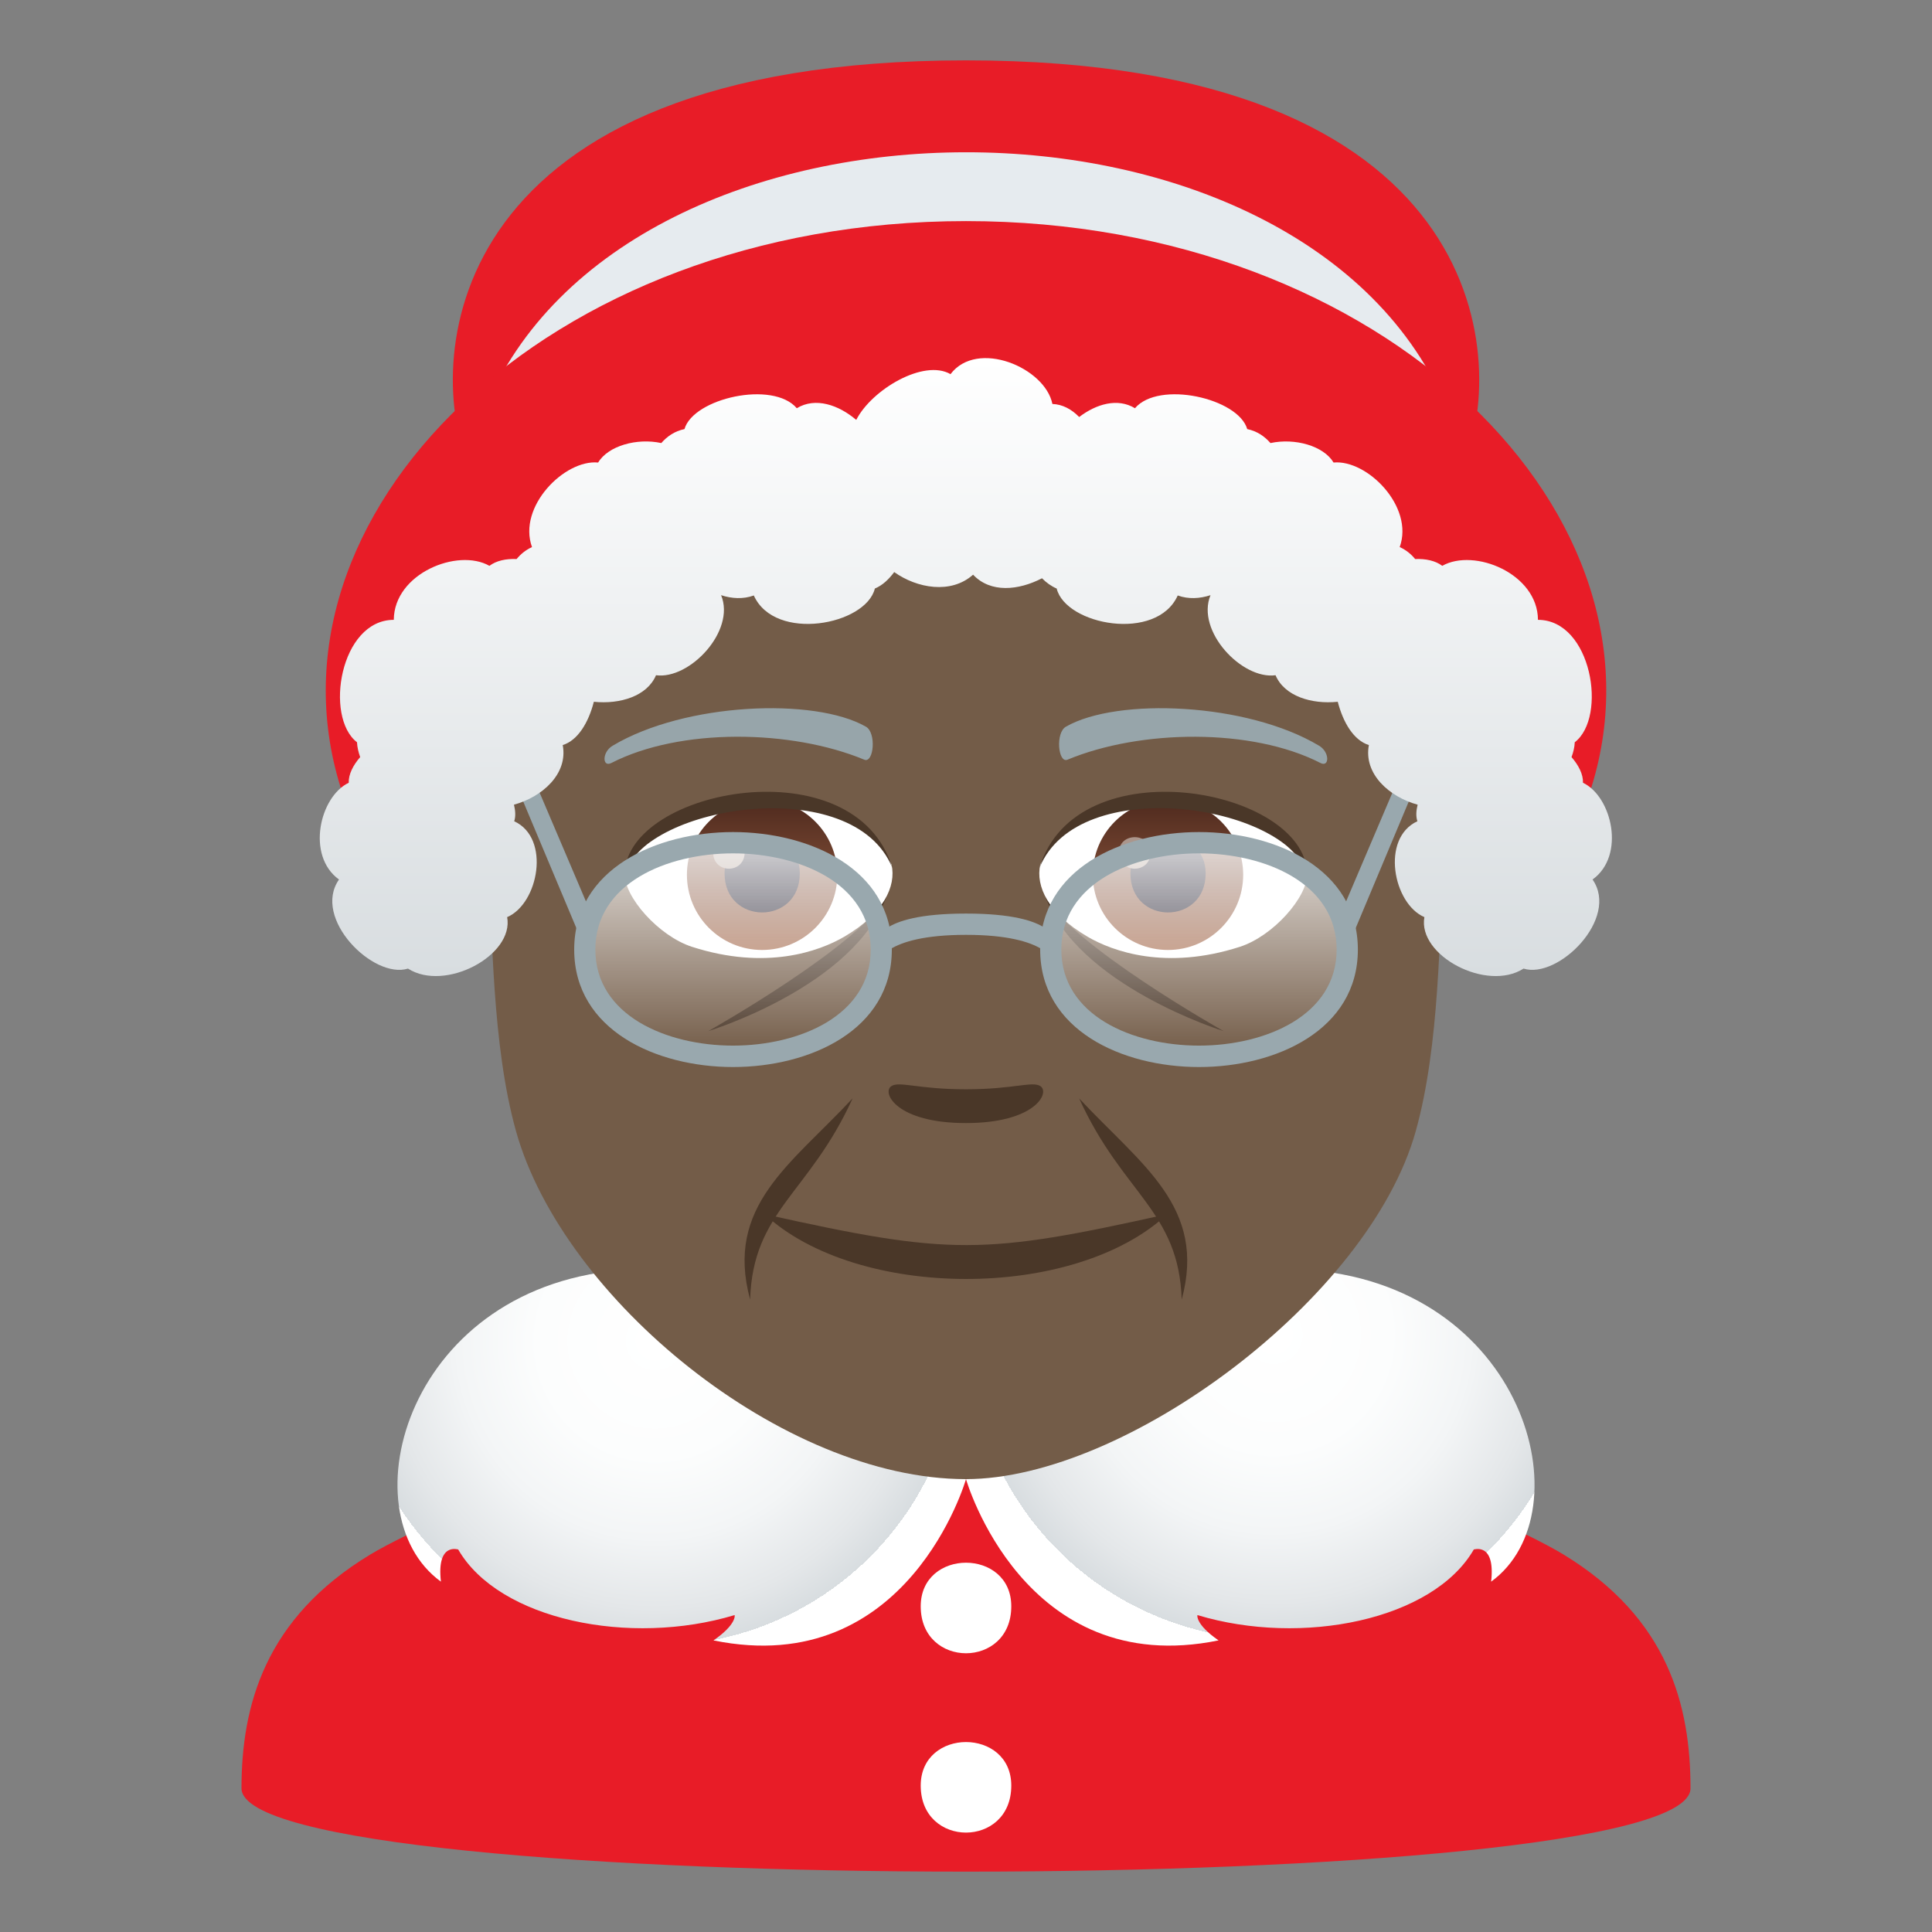 <?xml version="1.0" encoding="utf-8"?>
<!-- Generator: Adobe Illustrator 15.0.0, SVG Export Plug-In . SVG Version: 6.00 Build 0)  -->
<!DOCTYPE svg PUBLIC "-//W3C//DTD SVG 1.1//EN" "http://www.w3.org/Graphics/SVG/1.1/DTD/svg11.dtd">
<svg version="1.1" id="Layer_1" xmlns:x="http://ns.adobe.com/Extensibility/1.0/" xmlns:i="http://ns.adobe.com/AdobeIllustrator/10.0/" xmlns:graph="http://ns.adobe.com/Graphs/1.0/"
	 xmlns="http://www.w3.org/2000/svg" xmlns:xlink="http://www.w3.org/1999/xlink" xmlns:a="http://ns.adobe.com/AdobeSVGViewerExtensions/3.0/"
	 x="0px" y="0px" width="64px" height="64px" viewBox="0 0 64 64" enable-background="new 0 0 64 64" xml:space="preserve">
<rect x="0" y="0" width="64" height="64" fill="#808080" stroke="none"/>
<path fill="#E81C27" d="M12.254,51.503c2.402-1.457,12.246-5.324,12.246-5.324l15-0.033c0,0,9.913,3.892,12.301,5.354
	C55.271,53.616,56,56.508,56,59.24c0,3.68-48,3.68-48,0C8,56.503,8.774,53.612,12.254,51.503z"/>
<radialGradient id="SVGID_1_" cx="58.642" cy="62.263" r="15.576" gradientTransform="matrix(0.985 0.174 -0.174 0.985 -4.742 -27.315)" gradientUnits="userSpaceOnUse">
	<stop  offset="0" style="stop-color:#FFFFFF"/>
	<stop  offset="0.248" style="stop-color:#FCFDFD"/>
	<stop  offset="0.42" style="stop-color:#F3F5F6"/>
	<stop  offset="0.569" style="stop-color:#E4E7E9"/>
	<stop  offset="0.648" style="stop-color:#D8DDE0"/>
	<a:midPointStop  offset="0" style="stop-color:#FFFFFF"/>
	<a:midPointStop  offset="0.776" style="stop-color:#FFFFFF"/>
	<a:midPointStop  offset="0.648" style="stop-color:#D8DDE0"/>
</radialGradient>
<path fill="url(#SVGID_1_)" d="M43.158,42.055C37.152,47.051,32,48.998,32,48.998s1.908,6.664,8.367,5.342
	c-0.77-0.529-0.707-0.84-0.699-0.838c3.467,1.047,7.807,0.162,9.154-2.174c-0.014,0.01,0.723-0.262,0.574,1.066
	C52.549,50.107,50.537,42.488,43.158,42.055z"/>
<radialGradient id="SVGID_2_" cx="591.865" cy="24.233" r="15.575" gradientTransform="matrix(-0.985 0.174 0.174 0.985 600.463 -82.431)" gradientUnits="userSpaceOnUse">
	<stop  offset="0" style="stop-color:#FFFFFF"/>
	<stop  offset="0.248" style="stop-color:#FCFDFD"/>
	<stop  offset="0.42" style="stop-color:#F3F5F6"/>
	<stop  offset="0.569" style="stop-color:#E4E7E9"/>
	<stop  offset="0.648" style="stop-color:#D8DDE0"/>
	<a:midPointStop  offset="0" style="stop-color:#FFFFFF"/>
	<a:midPointStop  offset="0.776" style="stop-color:#FFFFFF"/>
	<a:midPointStop  offset="0.648" style="stop-color:#D8DDE0"/>
</radialGradient>
<path fill="url(#SVGID_2_)" d="M20.842,42.055C26.85,47.051,32,48.998,32,48.998s-1.908,6.664-8.365,5.342
	c0.77-0.529,0.707-0.84,0.699-0.838c-3.467,1.047-7.809,0.162-9.156-2.174c0.014,0.01-0.723-0.262-0.572,1.066
	C11.451,50.107,13.463,42.488,20.842,42.055z"/>
<path fill="#FFFFFF" d="M30.5,53.211c0,2.074,3,2.074,3,0C33.5,51.285,30.5,51.285,30.5,53.211z"/>
<path fill="#FFFFFF" d="M30.5,59.15c0,2.076,3,2.076,3,0C33.5,57.227,30.5,57.227,30.5,59.15z"/>
<path fill="#735C48" d="M31.996,8.049c-11.127,0-16.488,8.961-15.818,20.484c0.137,2.316,0.113,6.084,0.918,8.947
	c1.555,5.541,8.832,11.518,14.9,11.518c5.289,0,13.348-5.977,14.9-11.518c0.805-2.863,0.781-6.631,0.92-8.947
	C48.484,17.01,43.127,8.049,31.996,8.049z"/>
<path fill="#97A5AA" d="M43.689,24.699c-2.389-1.426-6.68-1.6-8.375-0.629c-0.359,0.195-0.264,1.225,0.047,1.096
	c2.42-1.006,6.109-1.057,8.381,0.109C44.045,25.43,44.053,24.906,43.689,24.699z"/>
<path fill="#97A5AA" d="M20.301,24.699c2.391-1.426,6.68-1.6,8.379-0.629c0.361,0.195,0.264,1.225-0.049,1.096
	c-2.422-1.006-6.105-1.059-8.379,0.109C19.945,25.43,19.939,24.906,20.301,24.699z"/>
<path fill="#4A3728" d="M34.471,35.984c-0.262-0.184-0.877,0.1-2.475,0.1s-2.213-0.283-2.475-0.1
	c-0.314,0.221,0.186,1.219,2.475,1.219C34.283,37.203,34.785,36.207,34.471,35.984z"/>
<path fill="#4A3728" d="M34.613,29.656c1.039,2.984,5.918,4.5,5.918,4.5S35.406,31.271,34.613,29.656z"/>
<path fill="#4A3728" d="M23.465,34.156c0,0,4.863-1.484,5.916-4.5C28.588,31.271,23.465,34.156,23.465,34.156z"/>
<path id="Path_572_" fill="#FFFFFF" d="M29.535,28.645c0.156,0.717-0.262,1.619-1.568,2.385c-0.83,0.484-2.59,1.125-5.045,0.334
	c-1.1-0.355-2.256-1.658-2.23-2.438C21.764,26.395,28.049,25.488,29.535,28.645z"/>
<linearGradient id="Oval_1_" gradientUnits="userSpaceOnUse" x1="-424.58" y1="477.475" x2="-424.58" y2="478.233" gradientTransform="matrix(6.57 0 0 -6.57 2814.78 3168.528)">
	<stop  offset="0" style="stop-color:#A6694A"/>
	<stop  offset="1" style="stop-color:#4F2A1E"/>
	<a:midPointStop  offset="0" style="stop-color:#A6694A"/>
	<a:midPointStop  offset="0.5" style="stop-color:#A6694A"/>
	<a:midPointStop  offset="1" style="stop-color:#4F2A1E"/>
</linearGradient>
<circle id="Oval_93_" fill="url(#Oval_1_)" cx="25.246" cy="28.978" r="2.491"/>
<path id="Path_571_" fill="#1A1626" d="M24.002,28.932c0,1.725,2.492,1.725,2.492,0C26.494,27.332,24.002,27.332,24.002,28.932z"/>
<path id="Path_570_" fill="#AB968C" d="M23.623,28.236c0,0.721,1.045,0.721,1.045,0C24.668,27.564,23.623,27.564,23.623,28.236z"/>
<path id="Path_569_" fill="#4A3728" d="M29.555,28.738c-1.291-3.152-8.119-2.072-8.863,0.188
	C20.795,26.107,28.338,24.705,29.555,28.738z"/>
<path id="Path_568_" fill="#FFFFFF" d="M34.459,28.645c-0.156,0.717,0.262,1.619,1.568,2.385c0.83,0.484,2.59,1.125,5.045,0.334
	c1.102-0.354,2.256-1.658,2.23-2.438C42.232,26.395,35.945,25.488,34.459,28.645z"/>
<linearGradient id="Oval_2_" gradientUnits="userSpaceOnUse" x1="-425.232" y1="477.475" x2="-425.232" y2="478.233" gradientTransform="matrix(6.57 0 0 -6.57 2832.511 3168.528)">
	<stop  offset="0" style="stop-color:#A6694A"/>
	<stop  offset="1" style="stop-color:#4F2A1E"/>
	<a:midPointStop  offset="0" style="stop-color:#A6694A"/>
	<a:midPointStop  offset="0.5" style="stop-color:#A6694A"/>
	<a:midPointStop  offset="1" style="stop-color:#4F2A1E"/>
</linearGradient>
<circle id="Oval_92_" fill="url(#Oval_2_)" cx="38.691" cy="28.978" r="2.491"/>
<path id="Path_567_" fill="#1A1626" d="M37.447,28.932c0,1.725,2.492,1.725,2.492,0C39.939,27.332,37.447,27.332,37.447,28.932z"/>
<path id="Path_550_" fill="#AB968C" d="M37.068,28.236c0,0.721,1.045,0.721,1.045,0C38.113,27.564,37.068,27.564,37.068,28.236z"/>
<path id="Path_546_" fill="#4A3728" d="M34.439,28.738c1.291-3.15,8.115-2.086,8.863,0.188
	C43.199,26.107,35.658,24.705,34.439,28.738z"/>
<path fill="#4A3728" d="M25.326,40.221c3.051,2.842,10.246,2.883,13.342,0C32.574,41.576,31.5,41.596,25.326,40.221z"/>
<path fill="#4A3728" d="M28.244,36.385c-2.043,2.193-4.236,3.563-3.395,6.666C24.939,40.105,26.807,39.549,28.244,36.385z"/>
<path fill="#4A3728" d="M39.145,43.051c0.836-3.07-1.332-4.453-3.396-6.664C37.186,39.555,39.051,40.105,39.145,43.051z"/>
<linearGradient id="SVGID_3_" gradientUnits="userSpaceOnUse" x1="24.282" y1="34.929" x2="24.282" y2="27.98">
	<stop  offset="0" style="stop-color:#FFFFFF;stop-opacity:0"/>
	<stop  offset="1" style="stop-color:#FFFFFF"/>
	<a:midPointStop  offset="0" style="stop-color:#FFFFFF;stop-opacity:0"/>
	<a:midPointStop  offset="0.5" style="stop-color:#FFFFFF;stop-opacity:0"/>
	<a:midPointStop  offset="1" style="stop-color:#FFFFFF"/>
</linearGradient>
<path opacity="0.8" fill="url(#SVGID_3_)" d="M29.057,31.455c0,4.631-9.549,4.631-9.549,0C19.508,26.82,29.057,26.82,29.057,31.455z
	"/>
<linearGradient id="SVGID_4_" gradientUnits="userSpaceOnUse" x1="39.719" y1="34.929" x2="39.719" y2="27.98">
	<stop  offset="0" style="stop-color:#FFFFFF;stop-opacity:0"/>
	<stop  offset="1" style="stop-color:#FFFFFF"/>
	<a:midPointStop  offset="0" style="stop-color:#FFFFFF;stop-opacity:0"/>
	<a:midPointStop  offset="0.5" style="stop-color:#FFFFFF;stop-opacity:0"/>
	<a:midPointStop  offset="1" style="stop-color:#FFFFFF"/>
</linearGradient>
<path opacity="0.8" fill="url(#SVGID_4_)" d="M44.492,31.455c0,4.631-9.547,4.631-9.547,0C34.945,26.82,44.492,26.82,44.492,31.455z
	"/>
<polygon fill="#99A8AE" points="19.256,31.133 16.223,23.91 16.918,24.01 19.729,30.609 "/>
<polygon fill="#99A8AE" points="44.746,31.133 44.273,30.609 47.082,24.01 47.775,23.91 "/>
<path fill="#99A8AE" d="M34.955,31.238L34.924,31.9c0,0-0.166-0.932-2.924-0.932c-2.756,0-2.922,0.932-2.922,0.932l-0.033-0.662
	c0,0-0.115-0.975,2.955-0.975C35.072,30.264,34.955,31.238,34.955,31.238z"/>
<path fill="#99A8AE" d="M24.283,34.637c-2.195,0-4.561-0.996-4.561-3.182c0-2.189,2.365-3.186,4.561-3.186s4.561,0.996,4.561,3.186
	C28.844,33.641,26.479,34.637,24.283,34.637 M24.283,27.563c-2.533,0-5.262,1.217-5.262,3.893c0,2.674,2.729,3.891,5.262,3.891
	s5.26-1.217,5.26-3.891C29.543,28.779,26.816,27.563,24.283,27.563"/>
<path fill="#99A8AE" d="M39.719,34.637c-2.199,0-4.561-0.996-4.561-3.182c0-2.189,2.361-3.186,4.561-3.186
	c2.195,0,4.559,0.996,4.559,3.186C44.277,33.641,41.914,34.637,39.719,34.637 M39.719,27.563c-2.535,0-5.262,1.217-5.262,3.893
	c0,2.674,2.727,3.891,5.262,3.891s5.262-1.217,5.262-3.891C44.98,28.779,42.254,27.563,39.719,27.563"/>
<path fill="#E81C27" d="M15.475,15.281C14.096,11.877,14.674,2,32,2s17.906,9.877,16.527,13.281
	C47.926,16.764,16.07,16.756,15.475,15.281z"/>
<path fill="#E6EBEF" d="M47.967,13.623c1.254,3.096-33.188,3.096-31.934,0C20.662,2.199,43.326,2.17,47.967,13.623z"/>
<path fill="#E81C27" d="M52.656,26.271C52.215,27.604,42.764,16.223,32,16.223c-10.766,0-20.215,11.383-20.656,10.049
	C8.32,17.156,18.053,7.324,32,7.324C45.949,7.324,55.68,17.156,52.656,26.271z"/>
<linearGradient id="SVGID_5_" gradientUnits="userSpaceOnUse" x1="31.997" y1="11.864" x2="31.997" y2="32.334">
	<stop  offset="0" style="stop-color:#FFFFFF"/>
	<stop  offset="1" style="stop-color:#D8DDE0"/>
	<a:midPointStop  offset="0" style="stop-color:#FFFFFF"/>
	<a:midPointStop  offset="0.5" style="stop-color:#FFFFFF"/>
	<a:midPointStop  offset="1" style="stop-color:#D8DDE0"/>
</linearGradient>
<path fill="url(#SVGID_5_)" d="M52.438,25.93c0.01-0.281-0.145-0.58-0.379-0.85c0.059-0.16,0.1-0.324,0.107-0.492
	c1.086-0.832,0.563-4.053-1.219-4.055c-0.008-1.535-2.115-2.387-3.17-1.789c-0.225-0.17-0.547-0.24-0.898-0.225
	c-0.135-0.164-0.303-0.303-0.512-0.396c0.484-1.342-1.082-2.908-2.191-2.801c-0.33-0.553-1.281-0.82-2.09-0.645
	c-0.191-0.217-0.434-0.393-0.77-0.463c-0.295-1.025-2.93-1.619-3.719-0.691c-0.574-0.35-1.281-0.141-1.848,0.291
	c-0.25-0.256-0.549-0.42-0.887-0.432c-0.242-1.207-2.492-2.154-3.375-0.988c-0.885-0.512-2.611,0.512-3.123,1.516
	c-0.584-0.498-1.354-0.762-1.969-0.387c-0.789-0.928-3.426-0.334-3.721,0.691c-0.334,0.07-0.578,0.246-0.768,0.463
	c-0.809-0.176-1.76,0.092-2.092,0.645c-1.109-0.107-2.674,1.459-2.191,2.801c-0.207,0.094-0.375,0.232-0.51,0.396
	c-0.352-0.016-0.674,0.055-0.9,0.225c-1.053-0.598-3.16,0.254-3.168,1.789c-1.783,0.002-2.305,3.223-1.219,4.055
	c0.008,0.168,0.049,0.332,0.105,0.492c-0.234,0.27-0.387,0.568-0.379,0.85c-0.961,0.457-1.418,2.414-0.322,3.205
	c-0.9,1.289,1.141,3.311,2.285,2.951c1.227,0.785,3.52-0.438,3.285-1.705c1.037-0.443,1.451-2.615,0.234-3.176
	c0.055-0.168,0.037-0.357-0.008-0.549c0.932-0.254,1.797-1.018,1.615-1.975c0.5-0.154,0.854-0.744,1.031-1.434
	c0.871,0.09,1.768-0.188,2.059-0.879c1.113,0.152,2.646-1.467,2.156-2.652c0.354,0.115,0.727,0.139,1.084,0.01
	c0.701,1.553,3.711,0.98,4.01-0.23c0.264-0.111,0.467-0.313,0.641-0.545c0.756,0.537,1.879,0.74,2.613,0.086
	c0.578,0.615,1.502,0.523,2.283,0.119c0.141,0.143,0.301,0.26,0.486,0.34c0.299,1.211,3.309,1.783,4.01,0.23
	c0.359,0.129,0.73,0.105,1.086-0.01c-0.49,1.186,1.043,2.805,2.154,2.652c0.293,0.691,1.189,0.969,2.061,0.879
	c0.178,0.689,0.529,1.279,1.031,1.434c-0.182,0.957,0.682,1.721,1.615,1.975c-0.047,0.191-0.064,0.381-0.008,0.549
	c-1.219,0.561-0.805,2.732,0.232,3.176c-0.232,1.268,2.059,2.49,3.285,1.705c1.146,0.359,3.186-1.662,2.285-2.951
	C53.857,28.344,53.398,26.387,52.438,25.93z"/>
</svg>
